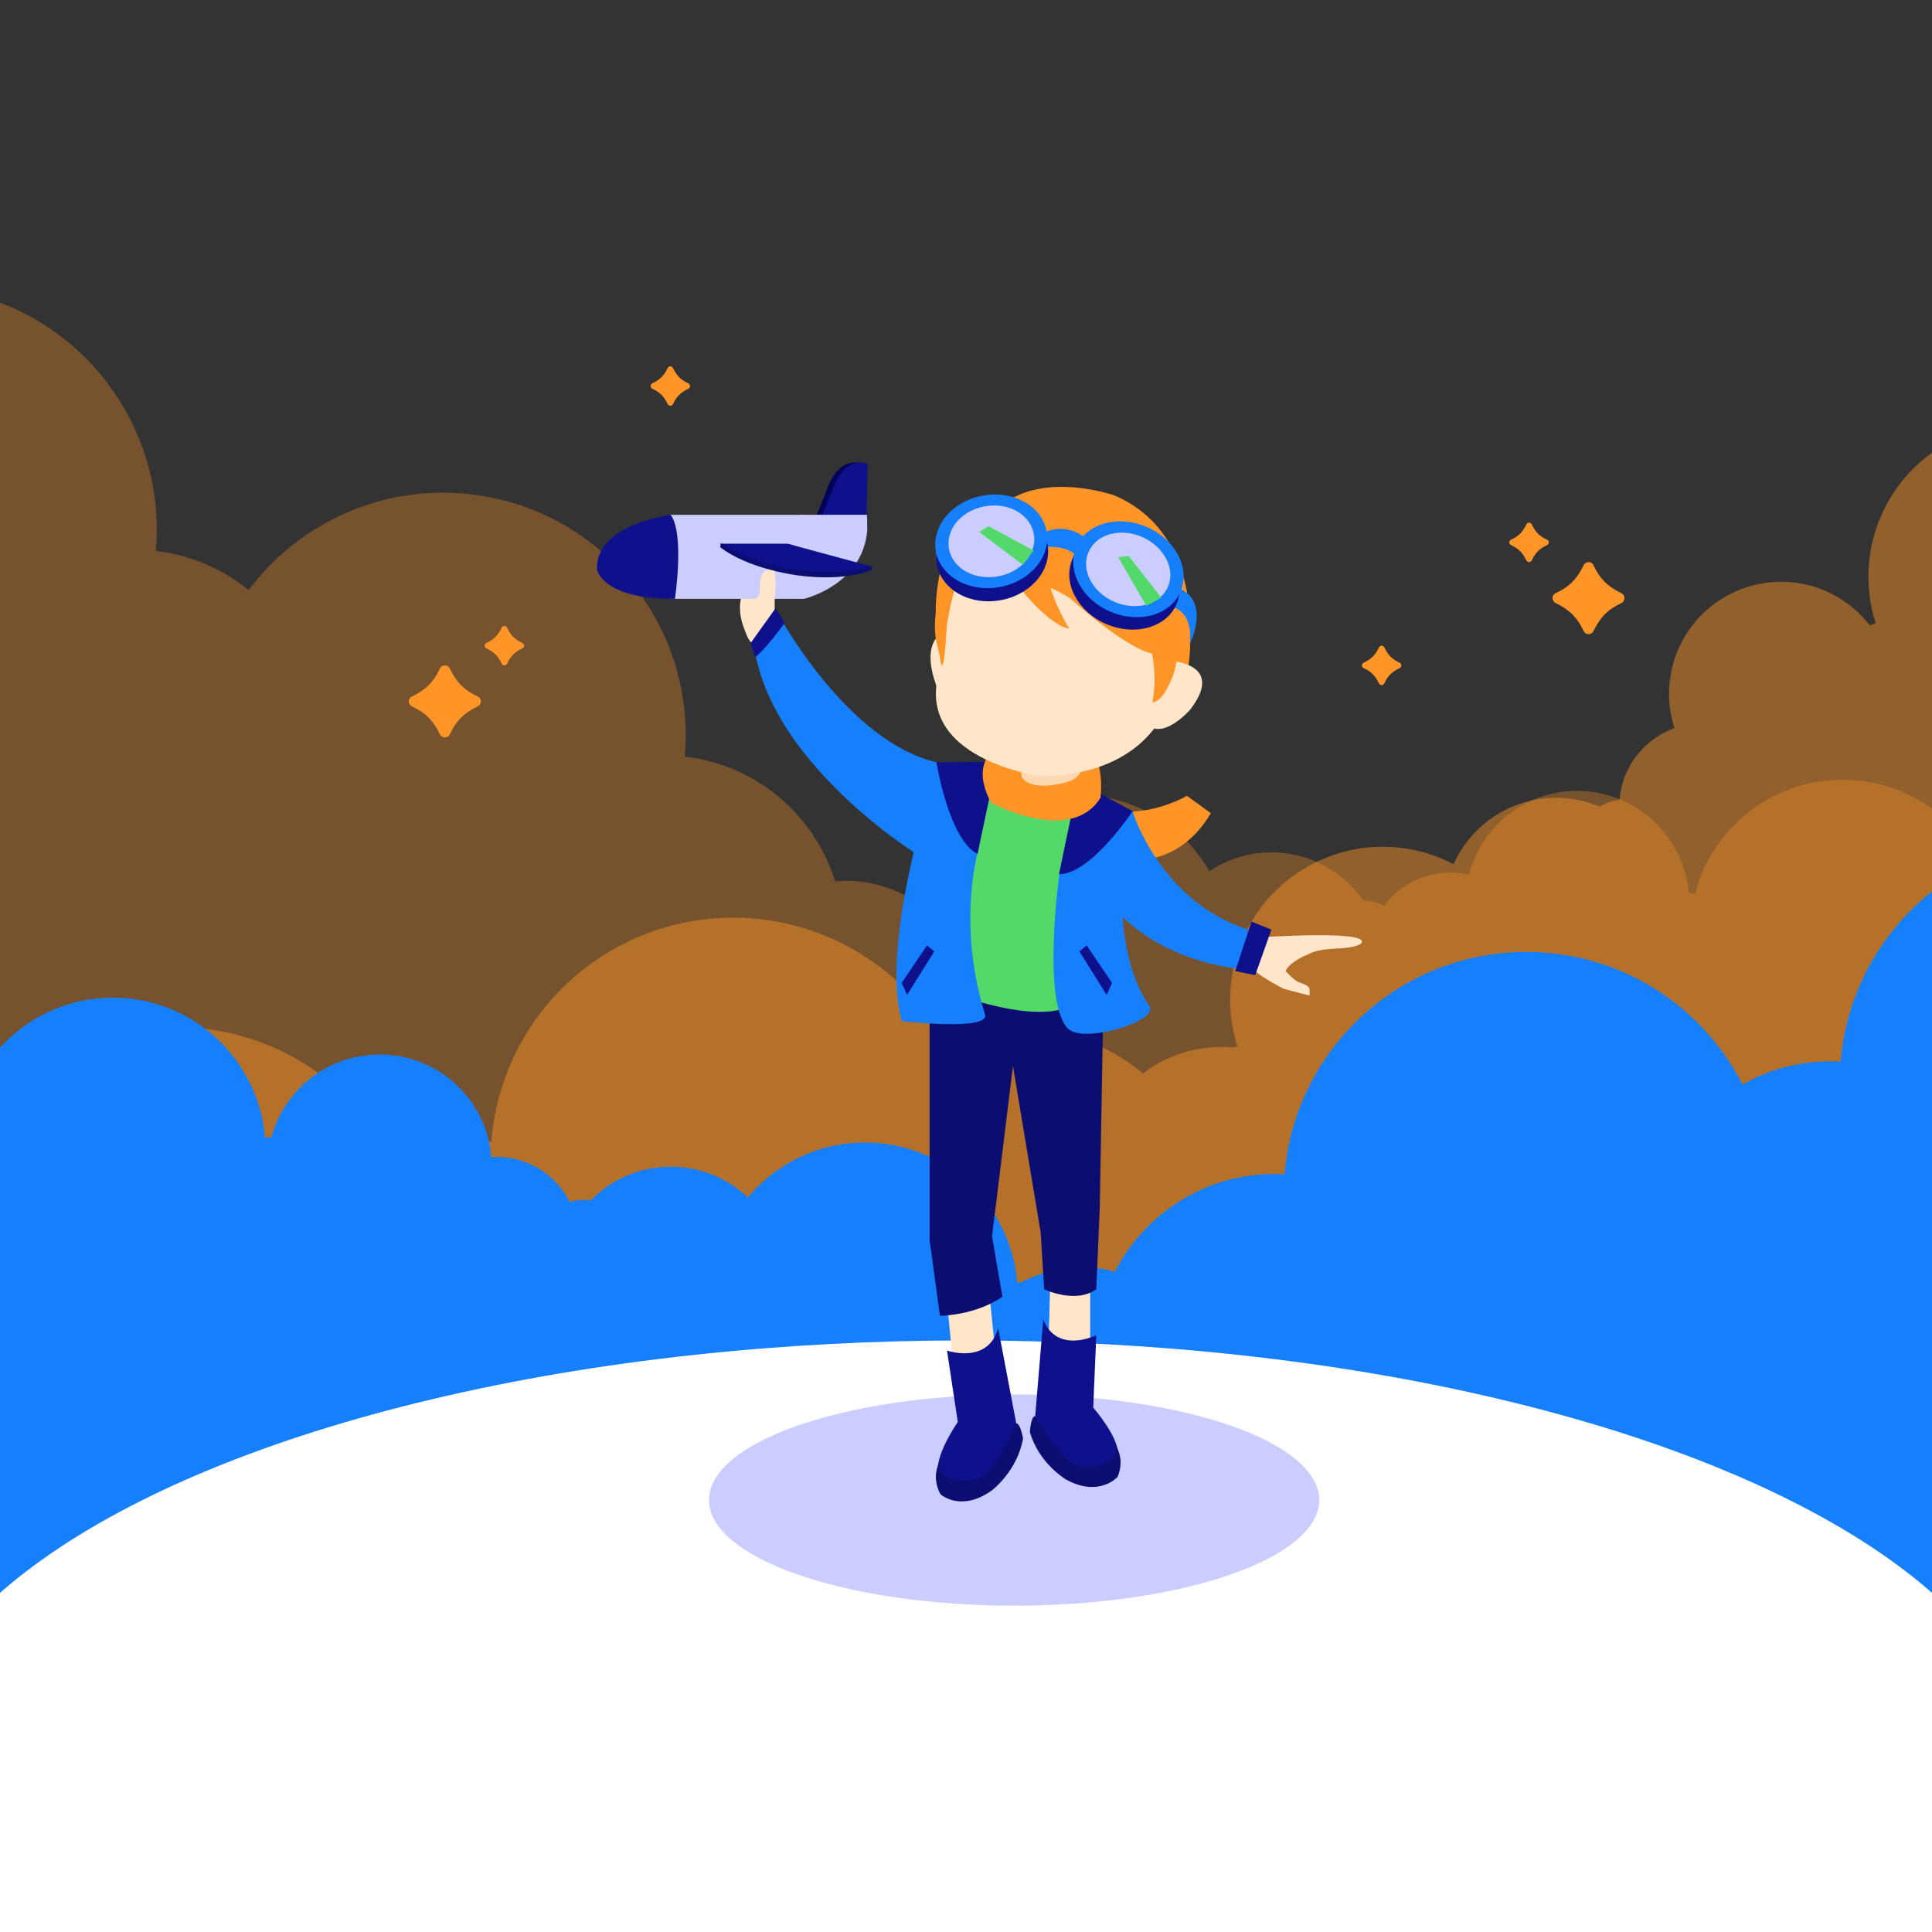 <svg xmlns="http://www.w3.org/2000/svg" xmlns:xlink="http://www.w3.org/1999/xlink" enable-background="new 0 0 823 823" viewBox="0 0 823 823" id="Manenjoyingvacation"><rect x="0" y="0" width="823" height="823" fill="#333333" stroke="none"/><defs><path id="a" d="M0 0h823v823H0z" fill="#000000" class="color000000 svgShape"></path></defs><clipPath id="b"><use overflow="visible" xlink:href="#a"></use></clipPath><g clip-path="url(#b)" fill="#000000" class="color000000 svgShape"><path fill="#fe9526" d="M897 439.2c0-.4-.1-.8-.1-1.2-2.4-19.1-16.1-35.3-35.3-40.4-1.4-.4-2.8-.7-4.2-.9-2.5-.4-5-.7-7.5-.7-.5-30.6-22.7-57.5-53.9-62.9-33.6-5.8-65.6 15.3-74 47.7-.9-.2-1.7-.4-2.6-.5-1.9-21-17.7-38.9-39.4-42.7-24.7-4.3-48.1 11.2-54.3 35-.6-.1-1.3-.3-1.9-.4-3.9-.7-7.7-.7-11.3-.1-9.2 1.4-17.4 6.4-22.9 13.7-1.9-.9-4-1.6-6.1-1.9-.9-.2-1.8-.3-2.7-.3-7-10.1-18-17.5-31.1-19.8-12.5-2.2-24.7.8-34.5 7.3-9.3-16.1-25.4-28.1-45.2-31.6-33.6-5.8-65.6 15.3-74 47.7-.5-.1-1.1-.2-1.6-.3-8-6-16.5-9.4-24.7-10.9-4.7-.8-9.4-1-13.9-.5-5.9-18.9-19-35.1-36.7-44.6-7.1-3.8-14.9-6.6-23.2-8l-4.2-.6c4.7-53-32-101.7-85.4-110.9-39.6-6.9-77.9 9.9-100.4 40-3.7-3.1-7.8-5.8-12.1-8.1-7.1-3.8-14.9-6.6-23.2-8l-4.2-.6c4.7-53-32-101.7-85.4-110.9-49.7-8.6-97.3 19.9-114.4 65.4-3.8-1.3-7.6-2.3-11.7-3-2.3-.4-4.5-.7-6.8-.8-.4 0-.8 0-1.2-.1 3.9 50.2 1.3 100-2.3 150 29.5 27.5 54.9 56.2 48.7 68.7-.3.5-.6 1.1-.8 1.7-2.9 6.1-5 12.7-6.2 19.7l-.1.5c-1.3 7.7-.6 15.4 1.8 22.3l619.2 130.4L828.3 634l30.1-174.3 32.3 5.6c2.9-3.6 4.9-8 5.8-12.8l.1-.3c.7-4.4.9-8.8.4-13z" opacity=".33" class="colorffbe55 svgShape"></path><path fill="#fe9526" d="M978 221c-.2-.3-.5-.6-.7-.9-12.2-14.8-32.5-21.2-51.4-15.2-1.3.4-2.7.9-4 1.5-2.4 1-4.6 2.2-6.7 3.4-16.8-25.5-49.9-36.4-79.2-24.2-31.5 13.1-47.2 48-37 79.9-.8.3-1.7.6-2.5.9-12.9-16.7-35.7-23.4-56.1-14.9-23.1 9.6-34.7 35.2-27.1 58.7-.6.2-1.2.4-1.8.7-3.6 1.5-6.8 3.5-9.6 6-7 6.1-11.3 14.7-12 23.8-2.1.3-4.2.8-6.2 1.7-.8.3-1.6.7-2.4 1.2-11.4-4.8-24.5-5.2-36.8-.1-11.7 4.9-20.5 13.9-25.3 24.6-16.5-8.6-36.6-10.1-55.1-2.4-31.5 13.1-47.2 48-37 79.9l-1.5.6c-10-.8-19 .8-26.7 4.1-4.4 1.8-8.5 4.2-12 7-15.1-12.8-34.8-19.5-54.9-18-8 .6-16.1 2.4-23.9 5.7-1.3.6-2.6 1.1-3.9 1.8-24.4-47.3-81.4-68.7-131.5-48-37.1 15.4-60.5 50-63.4 87.5-4.8-.6-9.7-.7-14.6-.4-8 .6-16.1 2.4-23.9 5.7-1.3.6-2.6 1.1-3.9 1.8-24.4-47.3-81.4-68.7-131.5-48-46.6 19.4-71.5 68.8-61.6 116.5-3.8.9-7.7 2.2-11.4 3.7-2.1.9-4.2 1.9-6.2 2.9-.3.2-.7.4-1 .6 30.2 40.3 54.7 83.8 78.4 127.9 39.7 7.5 76.5 18.1 77.9 31.9.1.6.1 1.2.2 1.9.8 6.7 2.6 13.4 5.3 20l.2.5c3.1 7.2 7.8 13.3 13.5 17.9l592.8-221.4 301-125.1L956.4 259l30.2-12.6c.5-4.6-.1-9.4-2-13.9l-.1-.3c-1.7-4.1-3.9-7.9-6.5-11.2z" opacity=".46" class="colorffbe55 svgShape"></path><path fill="#167ffc" d="M1074.2 496.3c-.2-.6-.3-1.2-.5-1.8-8.9-29.2-34.8-51-66.2-53.7-2.2-.2-4.5-.3-6.8-.3-4.1 0-8.1.3-12 .9-9.1-47.8-51.1-83.9-101.6-83.9-54.2 0-98.6 41.7-103 94.7-1.4-.1-2.8-.1-4.3-.1-8.5 0-16.6 1.4-24.2 3.9-4.7 1.6-9.1 3.6-13.3 6-17.1-33.5-51.9-56.5-92.1-56.5-54.2 0-98.6 41.7-103 94.7-1.4-.1-2.8-.1-4.3-.1-8.5 0-16.6 1.4-24.2 3.9-19 6.4-34.7 20.1-43.8 37.7-4.4-1.2-9-1.9-13.8-1.9-8.4 0-17.3 1.9-26.2 6.5h-1.6c-2.8-33.4-30.7-59.6-64.8-59.6-20.1 0-38 9.1-49.9 23.4-8.6-8.1-20.1-13.1-32.8-13.1-13.3 0-25.3 5.4-34 14.2-.9-.1-1.8-.1-2.7-.1-2.2 0-4.4.3-6.4.9-4.2-8.2-11.4-14.5-20.2-17.4-3.5-1.2-7.3-1.8-11.2-1.8-.7 0-1.3 0-2 .1-2-24.5-22.5-43.7-47.6-43.7-22.1 0-40.6 15-46.1 35.3-.9 0-1.8 0-2.7.1-2.8-33.4-30.7-59.6-64.8-59.6-31.7 0-58.1 22.7-63.9 52.8-2.5-.4-5-.6-7.5-.6-1.4 0-2.9.1-4.3.2-19.7 1.7-36 15.4-41.6 33.8-.1.4-.2.7-.3 1.1-1.1 4.1-1.8 8.4-1.8 12.9v.3c0 4.9 1.3 9.6 3.5 13.6H-35V716h326l632.4-23c3.5-6.4 5.6-13.8 5.6-21.7v-.5c0-7.1-1-14-2.8-20.5-.2-.6-.3-1.2-.5-1.8-8.9-29.2-34.8-51-66.2-53.7-2.2-.2-4.5-.3-6.8-.3-4.1 0-8.1.3-12 .9-.9-4.8-2.2-9.5-3.7-14 1.9-5 3-10.4 3-16.1v-.5c0-7.1-1-14-2.8-20.5-.2-.6-.3-1.2-.5-1.8-.4-1.2-.8-2.4-1.2-3.5h235.9c3.5-6.4 5.6-13.8 5.6-21.7v-.5c0-7.1-1-14-2.8-20.5z" class="color2a94f4 svgShape"></path><ellipse cx="411.5" cy="757.2" fill="#ffffff" rx="454" ry="186.2" class="colorffffff svgShape"></ellipse><ellipse cx="432" cy="639" fill="#cccdff" rx="130" ry="45" class="colorcce9ff svgShape"></ellipse><path fill="#fe9526" d="M464.9 363.1s32.2 14.8 50.9-16.7l-10.2-7.4s-30 18.2-55.7-4.8c0 0-5.4 15.9 15 28.9z" class="colorffbe55 svgShape"></path><path fill="#ffe5ca" d="M316.2 253.3s-.1.2-.2.5c-.7 1.8-2.2 8 2.4 17.2.3-.9 8.8-19.2 8.8-19.2M536.7 399.3s48-3.3 43.1 2.6c0 0-1.7 1.9-10.9 2.2-2.3.1-8.2.4-11.8 2.5 0 0-7.1 2.6-9.5 7 0 0 3.8 4.1 5.4 4.7 6.1 2.1 4.6 2.5 4.9 5.8 0 0-8.3-2.1-11.1-2.9 0 0-12.4-6.2-15.4-10.8-3-4.7-4.1-5.8 5.3-11.1z" class="colorffe3ca svgShape"></path><path fill="#167ffc" d="M482.4 345.5s12.1 40.4 52.3 51.4c0 0-2.3 10.1-4.6 16 0 0-39.4-1.7-61-32.9-.1 0-3.4-37.9 13.3-34.5z" class="color2a94f4 svgShape"></path><path fill="#ffe5ca" d="m447.4 545.9-.8 28.6s13.9 5.9 17.8 0v-27l-17-1.6zM403.4 554.4l3.1 32 16.2-5.9.8-9.3-2.3-22.7z" class="colorffe3ca svgShape"></path><path fill="#0b0d70" d="M396 433.3v95l4.4 32.2s14.8 0 26.6-8.1l-4.4-25.8 8.9-72.5 11.8 70.9 1.5 24.2s13.3 6.4 22.2 0l1.5-35.4 1.5-87c-.1.1-68.1-19.3-74 6.5z" class="color0b4870 svgShape"></path><path fill="#0e108c" d="M467 568.8s-16.7 8.2-22.6-6.7l-3.6 43.3s12.3 31.6 33.2 19.5c0 0 9.1-4.3-8.3-25.3l1.3-30.8z" class="color0e538c svgShape"></path><path fill="#0b0d70" d="M475.1 615.6s4.3 5.3 1 13.5c0 0-7.8 8.9-21.9 1.2 0 0-11.6-6.7-15.5-20.3 0 0 .4-6.3 2.1-6.8 0 0 12.2 21.5 19.6 21.4.1.1 16.3 2.1 14.7-9z" class="color0b4870 svgShape"></path><path fill="#0e108c" d="M403.4 575.3s17.4 6.1 21.8-9.5l8.1 42.6s-8.9 32.9-30.9 23.5c0 0-9.5-3.2 5.6-26.2l-4.6-30.4z" class="color0e538c svgShape"></path><path fill="#0b0d70" d="M400.2 622.9s-3.7 5.8.4 13.6c0 0 8.6 7.9 21.9-1.6 0 0 10.8-8.1 13.3-22.1 0 0-1-6.2-2.8-6.5 0 0-9.8 22.8-17.2 23.7-.1.1-16 4.1-15.6-7.1z" class="color0b4870 svgShape"></path><path fill="#53d86a" d="M407.8 423.7s34.3 13.1 48.9 4.3l3.3-85.4-39.5-7.9s-23.1 60-12.7 89z" class="colorf7f7f7 svgShape"></path><path fill="#167ffc" d="M392 364.8s-18.8-11.4-37-30c-6.1-6.2-12.3-13.3-17.6-21-8-11.6-14.2-24.7-16.2-38.6l10.8-12.7s29.1 53.5 66.9 62.2c0-.1 18.3 35.3-6.9 40.1zM451.3 372.1s-7.7 55.4 3.8 66.2c6.7 6.4 38.9-3.4 34.5-9.8-20-29-8.4-82.6-8.4-82.6s-27.8 22.1-29.9 26.2z" class="color2a94f4 svgShape"></path><path fill="#167ffc" d="m403.8 331.3-8.9 10.3s-19.6 63.3-10.7 93.4c0 0 37.6 4.3 35.4-2.9-12.4-39.7-2.5-71.5-2.5-71.5l-13.3-29.3z" class="color2a94f4 svgShape"></path><path fill="#0e108c" d="m459.3 333.1 23.2 12.4s-17.8 27-31.4 26.9l8.2-39.3zM424.7 324.5l-25.8.2s5.2 32.7 17.5 39.1l8.3-39.3z" class="color0e538c svgShape"></path><path fill="#fe9526" d="M432.1 314.9s-21.9 4.4-9.9 27.1c0 0 33.9 18.3 46.6-2.2-.1.1 6.2-39.8-36.7-24.9z" class="colorffbe55 svgShape"></path><path fill="#fcd8b1" d="m432.4 299.1 2.8 31.8s2.4 5.5 14.6 3.3c4.9-.9 9.6-1.7 11.4-7.2l-2.9-30.9-25.9 3z" class="colorfcd2b1 svgShape"></path><path fill="#ffe5ca" d="M400.6 270.3s-8.3 3.9-1.6 22.2l2.4 2 3.5-10.1-4.3-14.1z" class="colorffe3ca svgShape"></path><path fill="#ffe5ca" d="M502.3 258.7s13.7 69.7-58.2 72.1c0 0-56.7-7.3-43.4-46.6 0 0 1.4-20.5 1.8-26.1 1-14.8-3-26.7 23.7-35.1.1-.1 58.4-15.5 76.1 35.7z" class="colorffe3ca svgShape"></path><path fill="#fe9526" d="M398.6 261.2s-1.3-41.4 26.4-44.5c18.2-16.9 49.9-5.6 49.9-5.6 34.8 15.2 33.5 55.5 31.3 73.7-.8 6.4-3.5 5.6-3.5 5.6-1.5-9.8-7.6-11.8-7.6-11.8-10 2.9-39.1-23.6-39.1-23.6-27.1-17.4-44.5-4.2-45.4-5.2-.5 1.7-3-10.2-7.3 16.9 0 0-1.3 25.7-2.9 13.4-.5-4.3-3.1-8.3-1.8-18.9z" class="colorffbe55 svgShape"></path><path fill="#ffe5ca" d="M497.8 281.5s24.7.6 9.2 20.8c0 0-12.3 14.1-19.1 5.4 0 0-2.5-22.5 9.9-26.2z" class="colorffe3ca svgShape"></path><path fill="#fe9526" d="M486.5 264.9s8 15.7 4.4 34.3c0 0 2.9.1 5.8-5.1 2.9-5.1 6.2-12.8 3.7-21 0 0-4-9.2-13.9-8.2z" class="colorffbe55 svgShape"></path><path fill="#9c9de8" d="M409.7 217.5s-10.1 3.8-6.5 13.4c0 0 1 1.8 2.6-.5 0 0 3.8-7 8.2-9.2-.1 0-.1-4.9-4.3-3.7z" class="colore89cc3 svgShape"></path><path fill="#fe9526" d="M430.1 244.7s14.3 20.7 25.4 23.2c0 0-7.3-11.9-9.1-22 0 0-17.3-12-16.3-1.2z" class="colorffbe55 svgShape"></path><path fill="#167ffc" d="M499.7 258.7s8.8 1.7 7.1 15.8c0 0 8.8-17.6-3.9-23.6l-3.2 7.8z" class="color2a94f4 svgShape"></path><path fill="#595bd4" d="m458.5 233-2.4 7.3 38.5 21.2 6.5-4 2.6-8.1z" class="color4d8af0 svgShape"></path><path fill="#0e108c" d="M456.1 240.3c-2.9 10.5 5 22.4 17.7 26.5 12.6 4.1 25.2-1 28.1-11.5 2.9-10.5-5-22.4-17.7-26.5-12.6-4.1-25.2 1-28.1 11.5z" class="color0e538c svgShape"></path><path fill="#167ffc" d="M457.8 235c-2.9 10.5 5 22.4 17.7 26.5 12.6 4.1 25.2-1 28.1-11.5 2.9-10.5-5-22.4-17.7-26.5-12.6-4.1-25.2 1-28.1 11.5z" class="color2a94f4 svgShape"></path><path fill="#cccdff" d="M463.1 236.8c-2.2 8 3.8 17.1 13.5 20.3 8.1 2.6 16.1.4 19.8-5.1.8-1.1 1.3-2.3 1.7-3.7 2.2-8-3.9-17.1-13.5-20.3-6.1-2-12.2-1.2-16.4 1.7-2.4 1.7-4.2 4.1-5.1 7.1z" class="colorcce9ff svgShape"></path><path fill="#53d86a" d="m476.3 237.3 12 20.8 6.4-3.5-13.8-17.7z" class="colorf7f7f7 svgShape"></path><path fill="#167ffc" d="m461.5 228.5-3.8 7.4s-6.2-5.2-17.2-1.8l2.9-6.5s8.4-5.8 18.1.9z" class="color2a94f4 svgShape"></path><path fill="#0e108c" d="m394.9 402.7-10.8 16 2.3 5.1 11.6-18.5zM462.9 402.7l10.8 16-2.3 5.1-11.6-18.5zM533.1 392.6l-6.9 21.1 8.5 1.7 6.9-19.4z" class="color0e538c svgShape"></path><path fill="#00015b" d="M345.3 225.9h21.3l.1-4.7.2-9.9.3-13.8c-11-3.3-15.1 11.5-15.1 11.5l-6.8 16.9z" class="color00455b svgShape"></path><path fill="#0e108c" d="M347.7 225.9H369l.1-4.7.2-9.9.3-13.8c-11-3.3-15.1 11.5-15.1 11.5l-6.8 16.9z" class="color0e538c svgShape"></path><path fill="#cccdff" d="M342.4 255.1s24-5.4 26.9-27.8c.3-2 0-8 0-8h-28.1c-.1 0-9.2 26.1 1.2 35.8z" class="colorcce9ff svgShape"></path><path fill="#cccdff" d="M285.4 219.3h57v35.8h-57z" class="colorcce9ff svgShape"></path><path fill="#0e108c" d="M285.7 219.3s-32.2 4-31.4 23.3c0 0 2.1 12.7 33.2 12.5 0 0 4.2-27.6-1.8-35.8z" class="color0e538c svgShape"></path><path fill="#ffe5ca" d="M329.6 242.4s-6.8-2.4-5.9 10.6c0 0-12.4 13.1-2.4 22.1L330 262v-7.6s1.1-6.1-.4-12z" class="colorffe3ca svgShape"></path><path fill="#0b0d70" d="m367.1 241.3 4.3-.1v1.6s-10.9 5.1-31.6 2.3c0 0-20.7-2.5-33-12l.2-1.6 38.5 9.4 21.6.4z" class="color0b4870 svgShape"></path><path fill="#0e108c" d="M306.9 231.6s2.4 1.5 6.7 3.5c2 .9 4.5 2 7.3 3 12 4.4 30.4 8.4 50.4 3.2l-22.6-6.1-8.1-2.2-5-1.4h-28.7zM334.3 265.3s-9.2 12.7-12.6 14.5l-2-5.8 10.6-14.8 4 6.1z" class="color0e538c svgShape"></path><path fill="#6e70f4" d="m398.5 231.4.4 7.8 43 2.8 4.6-6.5-.6-8.5z" class="color6ea5f4 svgShape"></path><path fill="#0e108c" d="M398.9 239.2c1.1 10.9 12.7 18.4 25.8 16.7 13.1-1.6 22.8-11.8 21.7-22.7-1.1-10.9-12.7-18.4-25.8-16.7-13.1 1.6-22.8 11.8-21.7 22.7z" class="color0e538c svgShape"></path><path fill="#167ffc" d="M398.5 233.6c1.1 10.9 12.7 18.4 25.8 16.7 13.1-1.6 22.8-11.8 21.7-22.7-1.1-10.9-12.7-18.4-25.8-16.7-13.1 1.6-22.8 11.8-21.7 22.7z" class="color2a94f4 svgShape"></path><path fill="#cccdff" d="M404.1 232.9c.9 8.3 9.7 14.1 19.8 12.8 8.4-1 14.9-6.6 16.4-13.3.3-1.3.4-2.7.2-4.1-.9-8.3-9.7-14.1-19.8-12.8-6.3.8-11.7 4.2-14.5 8.7-1.6 2.6-2.4 5.6-2.1 8.7z" class="colorcce9ff svgShape"></path><path fill="#53d86a" d="m417.1 226.6 18.6 14 4.6-6.1-19.1-10.3z" class="colorf7f7f7 svgShape"></path><path fill="#fe9526" d="M293.2 165.6c-3.3 1.6-5 3.3-6.5 6.5-.5 1-1.8 1-2.3 0-1.6-3.3-3.3-5-6.5-6.5-1-.5-1-1.8 0-2.3 3.3-1.6 5-3.3 6.5-6.5.5-1 1.8-1 2.3 0 1.6 3.3 3.3 5 6.5 6.5 1 .5 1 1.9 0 2.3zM175.5 300.9c5.9 2.8 9 6 11.9 11.9.9 1.8 3.4 1.8 4.2 0 2.8-5.9 6-9 11.9-11.9 1.8-.9 1.8-3.4 0-4.2-5.9-2.8-9-6-11.9-11.9-.9-1.8-3.4-1.8-4.2 0-2.8 5.9-6 9-11.9 11.9-1.8.8-1.8 3.3 0 4.2zM207.2 276.2c3.3 1.6 5 3.3 6.5 6.5.5 1 1.8 1 2.3 0 1.6-3.3 3.3-5 6.5-6.5 1-.5 1-1.8 0-2.3-3.3-1.6-5-3.3-6.5-6.5-.5-1-1.8-1-2.3 0-1.6 3.3-3.3 5-6.5 6.5-1 .4-1 1.8 0 2.3zM690.7 256.9c-5.9 2.8-9 6-11.9 11.9-.9 1.8-3.4 1.8-4.2 0-2.8-5.9-6-9-11.9-11.9-1.8-.9-1.8-3.4 0-4.2 5.9-2.8 9-6 11.9-11.9.9-1.8 3.4-1.8 4.2 0 2.8 5.9 6 9 11.9 11.9 1.7.8 1.7 3.3 0 4.2zM659 232.2c-3.3 1.6-5 3.3-6.5 6.5-.5 1-1.8 1-2.3 0-1.6-3.3-3.3-5-6.5-6.5-1-.5-1-1.8 0-2.3 3.3-1.6 5-3.3 6.5-6.5.5-1 1.8-1 2.3 0 1.6 3.3 3.3 5 6.5 6.5 1 .4 1 1.8 0 2.3zM596.2 284.6c-3.3 1.6-5 3.3-6.5 6.5-.5 1-1.8 1-2.3 0-1.6-3.3-3.3-5-6.5-6.5-1-.5-1-1.8 0-2.3 3.3-1.6 5-3.3 6.5-6.5.5-1 1.8-1 2.3 0 1.6 3.3 3.3 5 6.5 6.5 1 .5 1 1.9 0 2.3z" class="colorffbe55 svgShape"></path></g></svg>